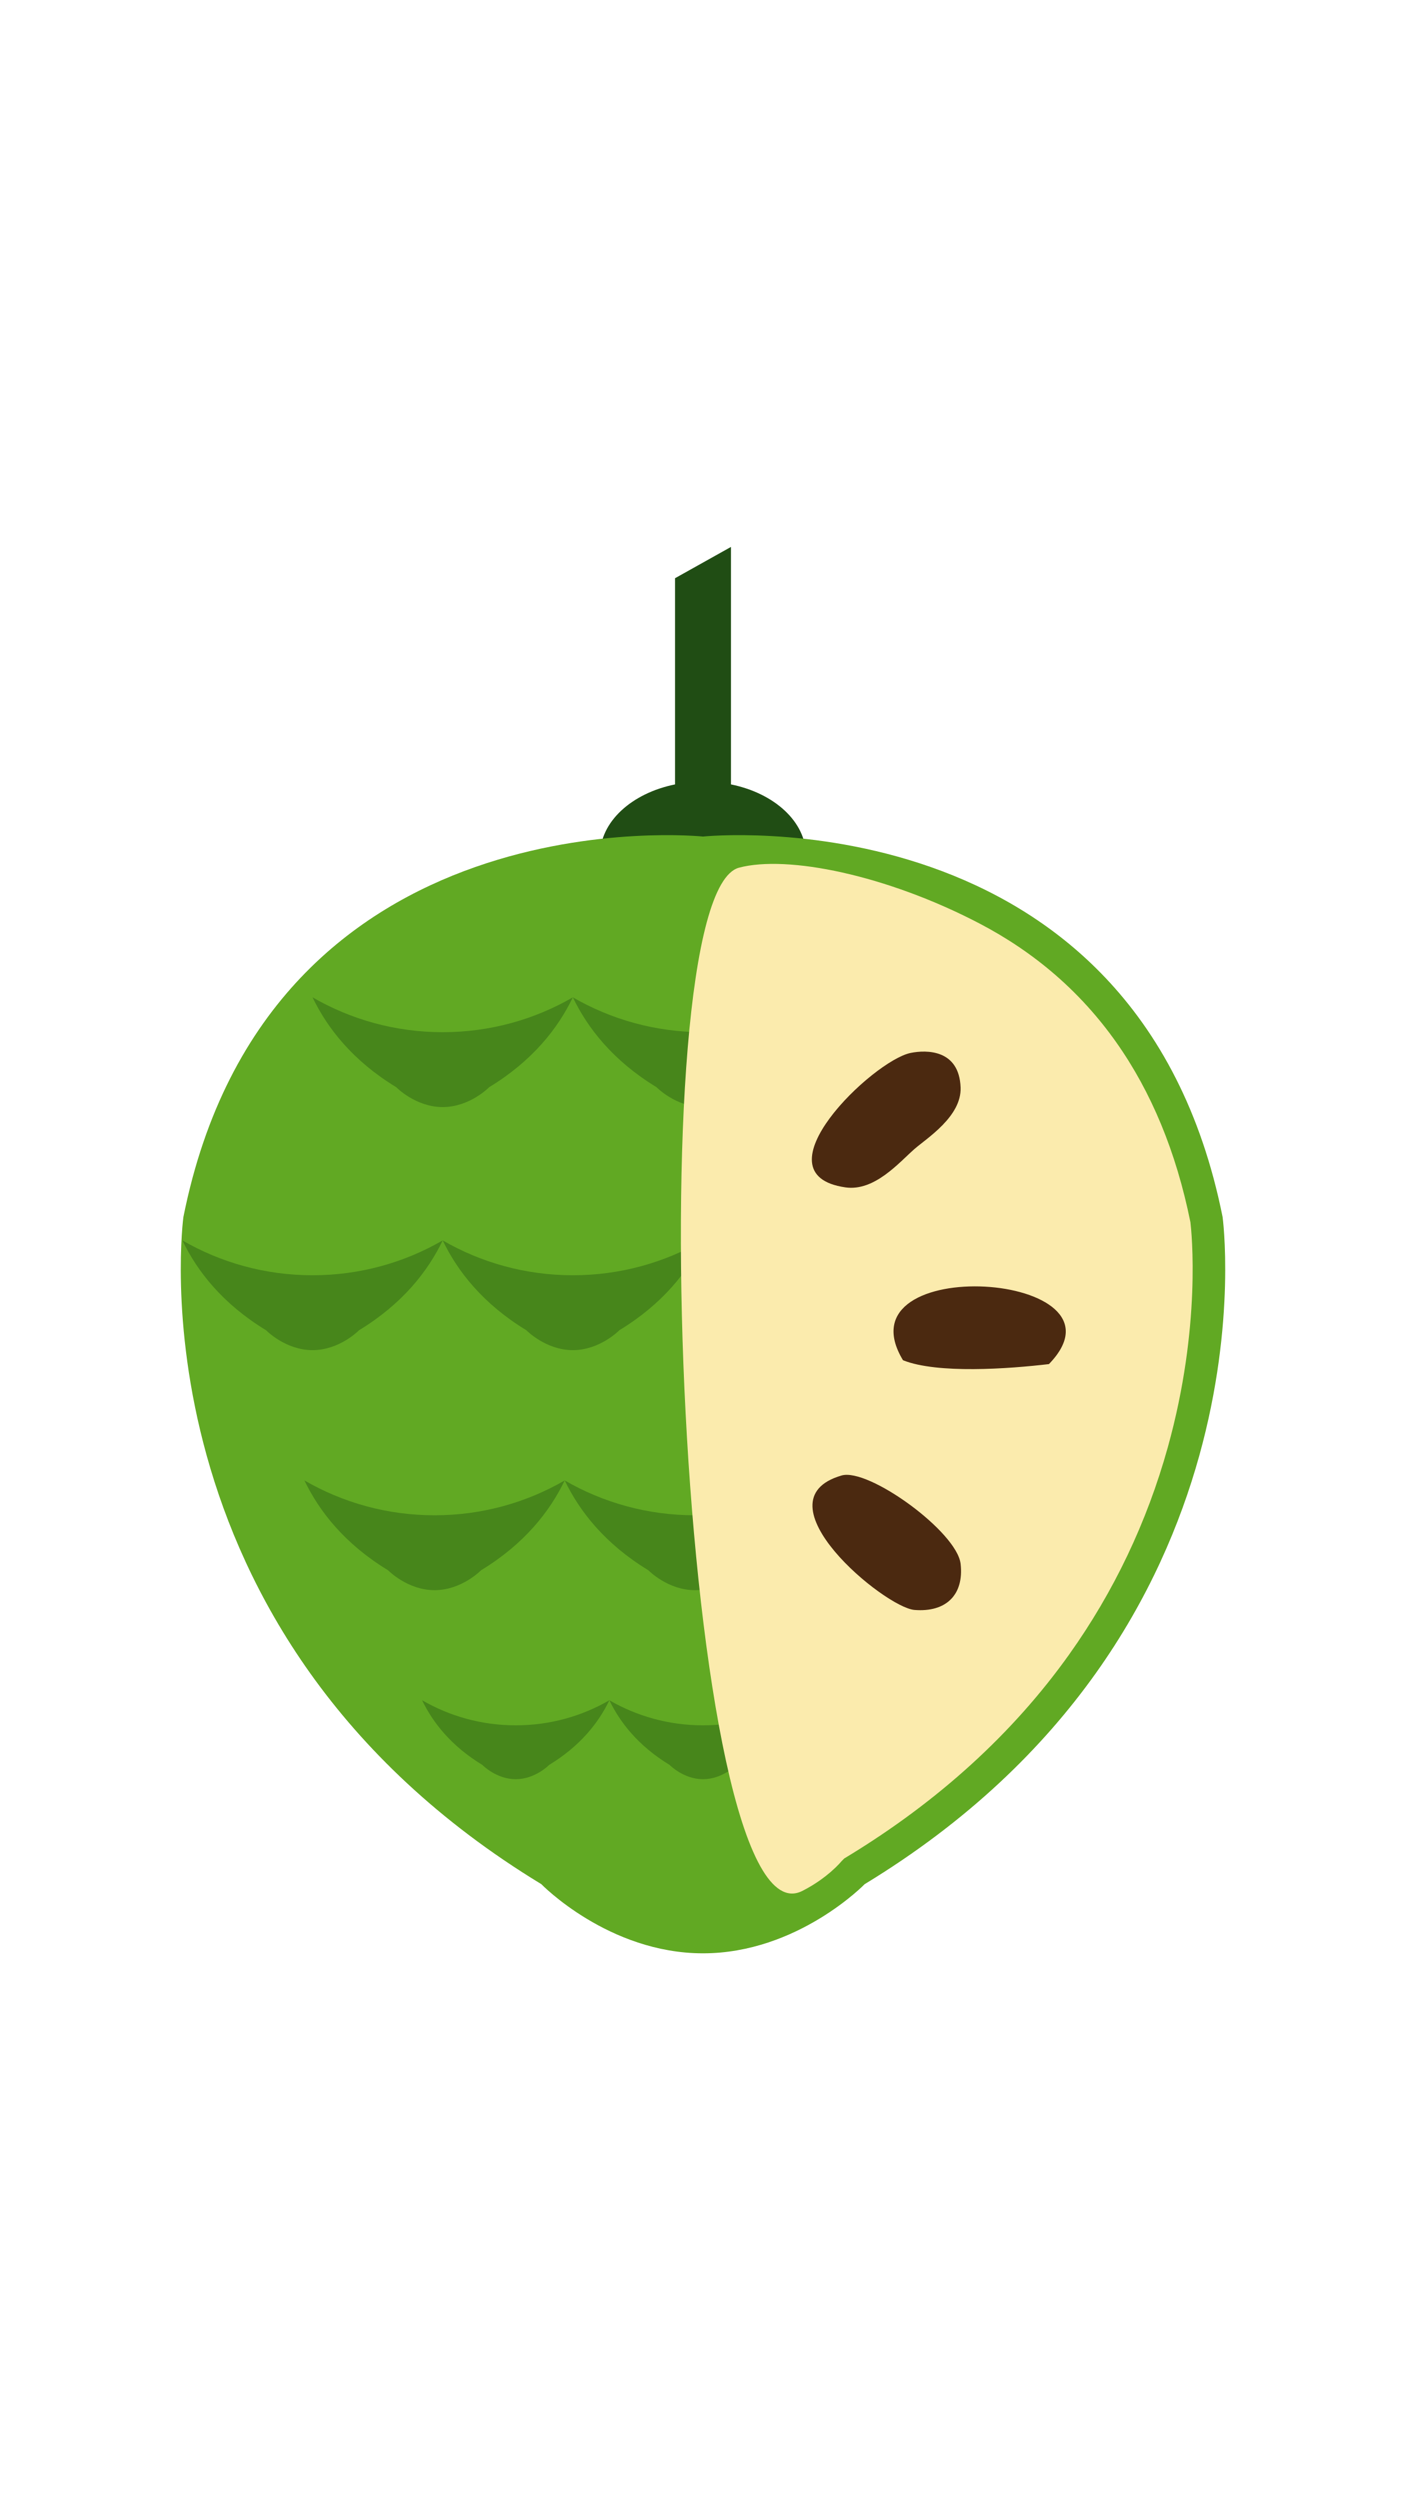 <?xml version="1.0" encoding="utf-8"?>
<!-- Generator: Adobe Illustrator 15.0.0, SVG Export Plug-In . SVG Version: 6.00 Build 0)  -->
<!DOCTYPE svg PUBLIC "-//W3C//DTD SVG 1.1//EN" "http://www.w3.org/Graphics/SVG/1.1/DTD/svg11.dtd">
<svg version="1.1" id="Layer_1" xmlns="http://www.w3.org/2000/svg" xmlns:xlink="http://www.w3.org/1999/xlink" x="0px" y="0px"
	 width="1242px" height="2208px" viewBox="0 0 1242 2208" enable-background="new 0 0 1242 2208" xml:space="preserve">
<g>
	<path fill-rule="evenodd" clip-rule="evenodd" fill="#204D14" d="M645.7,692.722V483l-49.401,27.624v182.098
		c-38.254,7.731-66.308,32.951-66.308,62.89c0,36.089,40.746,65.344,91.008,65.344s91.008-29.255,91.008-65.344
		C712.008,725.673,683.955,700.453,645.7,692.722z"/>
	<path fill-rule="evenodd" clip-rule="evenodd" fill="#61A923" d="M621,1725c83.533,0,142.814-61.078,142.814-61.078
		c366.469-222.756,316.169-589.224,316.169-589.224C1004.778,698.67,621,738.769,621,738.769s-383.778-40.098-458.984,335.93
		c0,0-50.299,366.468,316.169,589.224C478.185,1663.922,537.467,1725,621,1725z"/>
	<g>
		<path fill-rule="evenodd" clip-rule="evenodd" fill="#47861B" d="M161.118,1095.415c13.067,27.205,35.533,56.021,73.918,79.353
			c0,0,17.04,17.557,41.052,17.557c24.011,0,41.053-17.557,41.053-17.557c38.384-23.331,60.85-52.147,73.918-79.353
			c-33.82,19.572-73.084,30.78-114.971,30.78C234.203,1126.195,194.938,1114.987,161.118,1095.415z"/>
		<path fill-rule="evenodd" clip-rule="evenodd" fill="#47861B" d="M391.059,1095.415c13.069,27.205,35.534,56.021,73.918,79.353
			c0,0,17.041,17.557,41.052,17.557s41.053-17.557,41.053-17.557c38.384-23.331,60.85-52.147,73.918-79.353
			c-33.82,19.572-73.084,30.78-114.971,30.78C464.144,1126.195,424.878,1114.987,391.059,1095.415z"/>
		<path fill-rule="evenodd" clip-rule="evenodd" fill="#47861B" d="M621,1095.415c13.069,27.205,35.533,56.021,73.92,79.353
			c0,0,17.039,17.557,41.051,17.557c24.011,0,41.053-17.557,41.053-17.557c38.384-23.331,60.85-52.147,73.918-79.353
			c-33.82,19.572-73.085,30.78-114.971,30.78S654.819,1114.987,621,1095.415z"/>
	</g>
	<g>
		<path fill-rule="evenodd" clip-rule="evenodd" fill="#47861B" d="M276.088,880.759c13.069,27.208,35.534,56.024,73.919,79.353
			c0,0,17.041,17.558,41.052,17.558s41.053-17.558,41.053-17.558c38.384-23.328,60.85-52.145,73.917-79.353
			c-33.819,19.573-73.084,30.781-114.97,30.781C349.173,911.54,309.908,900.332,276.088,880.759z"/>
		<path fill-rule="evenodd" clip-rule="evenodd" fill="#47861B" d="M506.029,880.759c13.069,27.208,35.534,56.024,73.919,79.353
			c0,0,17.041,17.558,41.052,17.558c24.012,0,41.053-17.558,41.053-17.558c38.384-23.328,60.85-52.145,73.918-79.353
			C702.15,900.332,662.886,911.54,621,911.54S539.849,900.332,506.029,880.759z"/>
	</g>
	<g>
		<path fill-rule="evenodd" clip-rule="evenodd" fill="#47861B" d="M268.903,1307.388c13.069,27.206,35.534,56.022,73.919,79.353
			c0,0,17.041,17.558,41.052,17.558s41.052-17.558,41.052-17.558c38.384-23.33,60.85-52.146,73.918-79.353
			c-33.819,19.573-73.084,30.781-114.97,30.781C341.987,1338.169,302.723,1326.961,268.903,1307.388z"/>
		<path fill-rule="evenodd" clip-rule="evenodd" fill="#47861B" d="M498.844,1307.388c13.069,27.206,35.534,56.022,73.919,79.353
			c0,0,17.041,17.558,41.052,17.558c24.011,0,41.053-17.558,41.053-17.558c38.384-23.33,60.85-52.146,73.918-79.353
			c-33.82,19.573-73.085,30.781-114.971,30.781C571.928,1338.169,532.664,1326.961,498.844,1307.388z"/>
		<path fill-rule="evenodd" clip-rule="evenodd" fill="#47861B" d="M843.755,1338.169c-41.886,0-81.15-11.208-114.97-30.781
			c13.069,27.206,35.533,56.022,73.919,79.353c0,0,17.04,17.558,41.051,17.558c24.012,0,41.053-17.558,41.053-17.558
			c38.385-23.33,60.851-52.146,73.918-79.353C924.906,1326.961,885.642,1338.169,843.755,1338.169z"/>
	</g>
	<g>
		<path fill-rule="evenodd" clip-rule="evenodd" fill="#47861B" d="M372.878,1501.517c9.401,19.571,25.562,40.3,53.176,57.085
			c0,0,12.258,12.629,29.532,12.629c17.273,0,29.532-12.629,29.532-12.629c27.613-16.785,43.773-37.514,53.175-57.085
			c-24.33,14.08-52.576,22.143-82.707,22.143C425.454,1523.659,397.208,1515.597,372.878,1501.517z"/>
		<path fill-rule="evenodd" clip-rule="evenodd" fill="#47861B" d="M538.293,1501.517c9.401,19.571,25.562,40.3,53.175,57.085
			c0,0,12.259,12.629,29.532,12.629c17.272,0,29.532-12.629,29.532-12.629c27.612-16.785,43.773-37.514,53.175-57.085
			c-24.329,14.08-52.575,22.143-82.707,22.143S562.622,1515.597,538.293,1501.517z"/>
		<path fill-rule="evenodd" clip-rule="evenodd" fill="#47861B" d="M786.414,1523.659c-30.132,0-58.377-8.063-82.707-22.143
			c9.401,19.571,25.562,40.3,53.175,57.085c0,0,12.259,12.629,29.532,12.629c17.272,0,29.532-12.629,29.532-12.629
			c27.612-16.785,43.775-37.514,53.177-57.085C844.792,1515.597,816.546,1523.659,786.414,1523.659z"/>
	</g>
	<g>
		<path fill="#FBEBAD" d="M944.379,1461.197c39.478-55.382,68.821-116.993,87.219-183.124
			c29.743-106.911,20.998-190.077,19.966-198.728c-24.956-123.574-87.747-212.386-186.638-263.961
			c-81.928-42.728-169.578-60.496-212.148-49.112c-91.957,24.592-52.436,958.728,56.051,903.589
			c22.381-11.375,34.203-25.832,34.324-25.958l2.558-2.635l3.141-1.907C829.089,1590.586,894.876,1530.645,944.379,1461.197z"/>
		<g>
			<g>
				<path fill-rule="evenodd" clip-rule="evenodd" fill="#4B2910" d="M746.784,1048.583c25.819,3.707,47.433-22.003,61.065-33.925
					c10.719-9.377,41.66-28.658,40.711-54.282c-1.244-33.607-29.997-33.379-44.104-30.532
					C771.13,936.566,666.51,1037.059,746.784,1048.583z"/>
				<path fill-rule="evenodd" clip-rule="evenodd" fill="#4B2910" d="M797.673,1201.248c30.36,12.131,93.276,7.608,128.917,3.393
					C1005.864,1122.994,739.53,1105.012,797.673,1201.248z"/>
				<path fill-rule="evenodd" clip-rule="evenodd" fill="#4B2910" d="M743.392,1303.024c-75.916,22.15,37.921,116.623,64.458,118.74
					c27.682,2.209,43.817-13.187,40.711-40.712C845.362,1352.703,767.184,1296.083,743.392,1303.024z"/>
			</g>
		</g>
	</g>
</g>
</svg>
